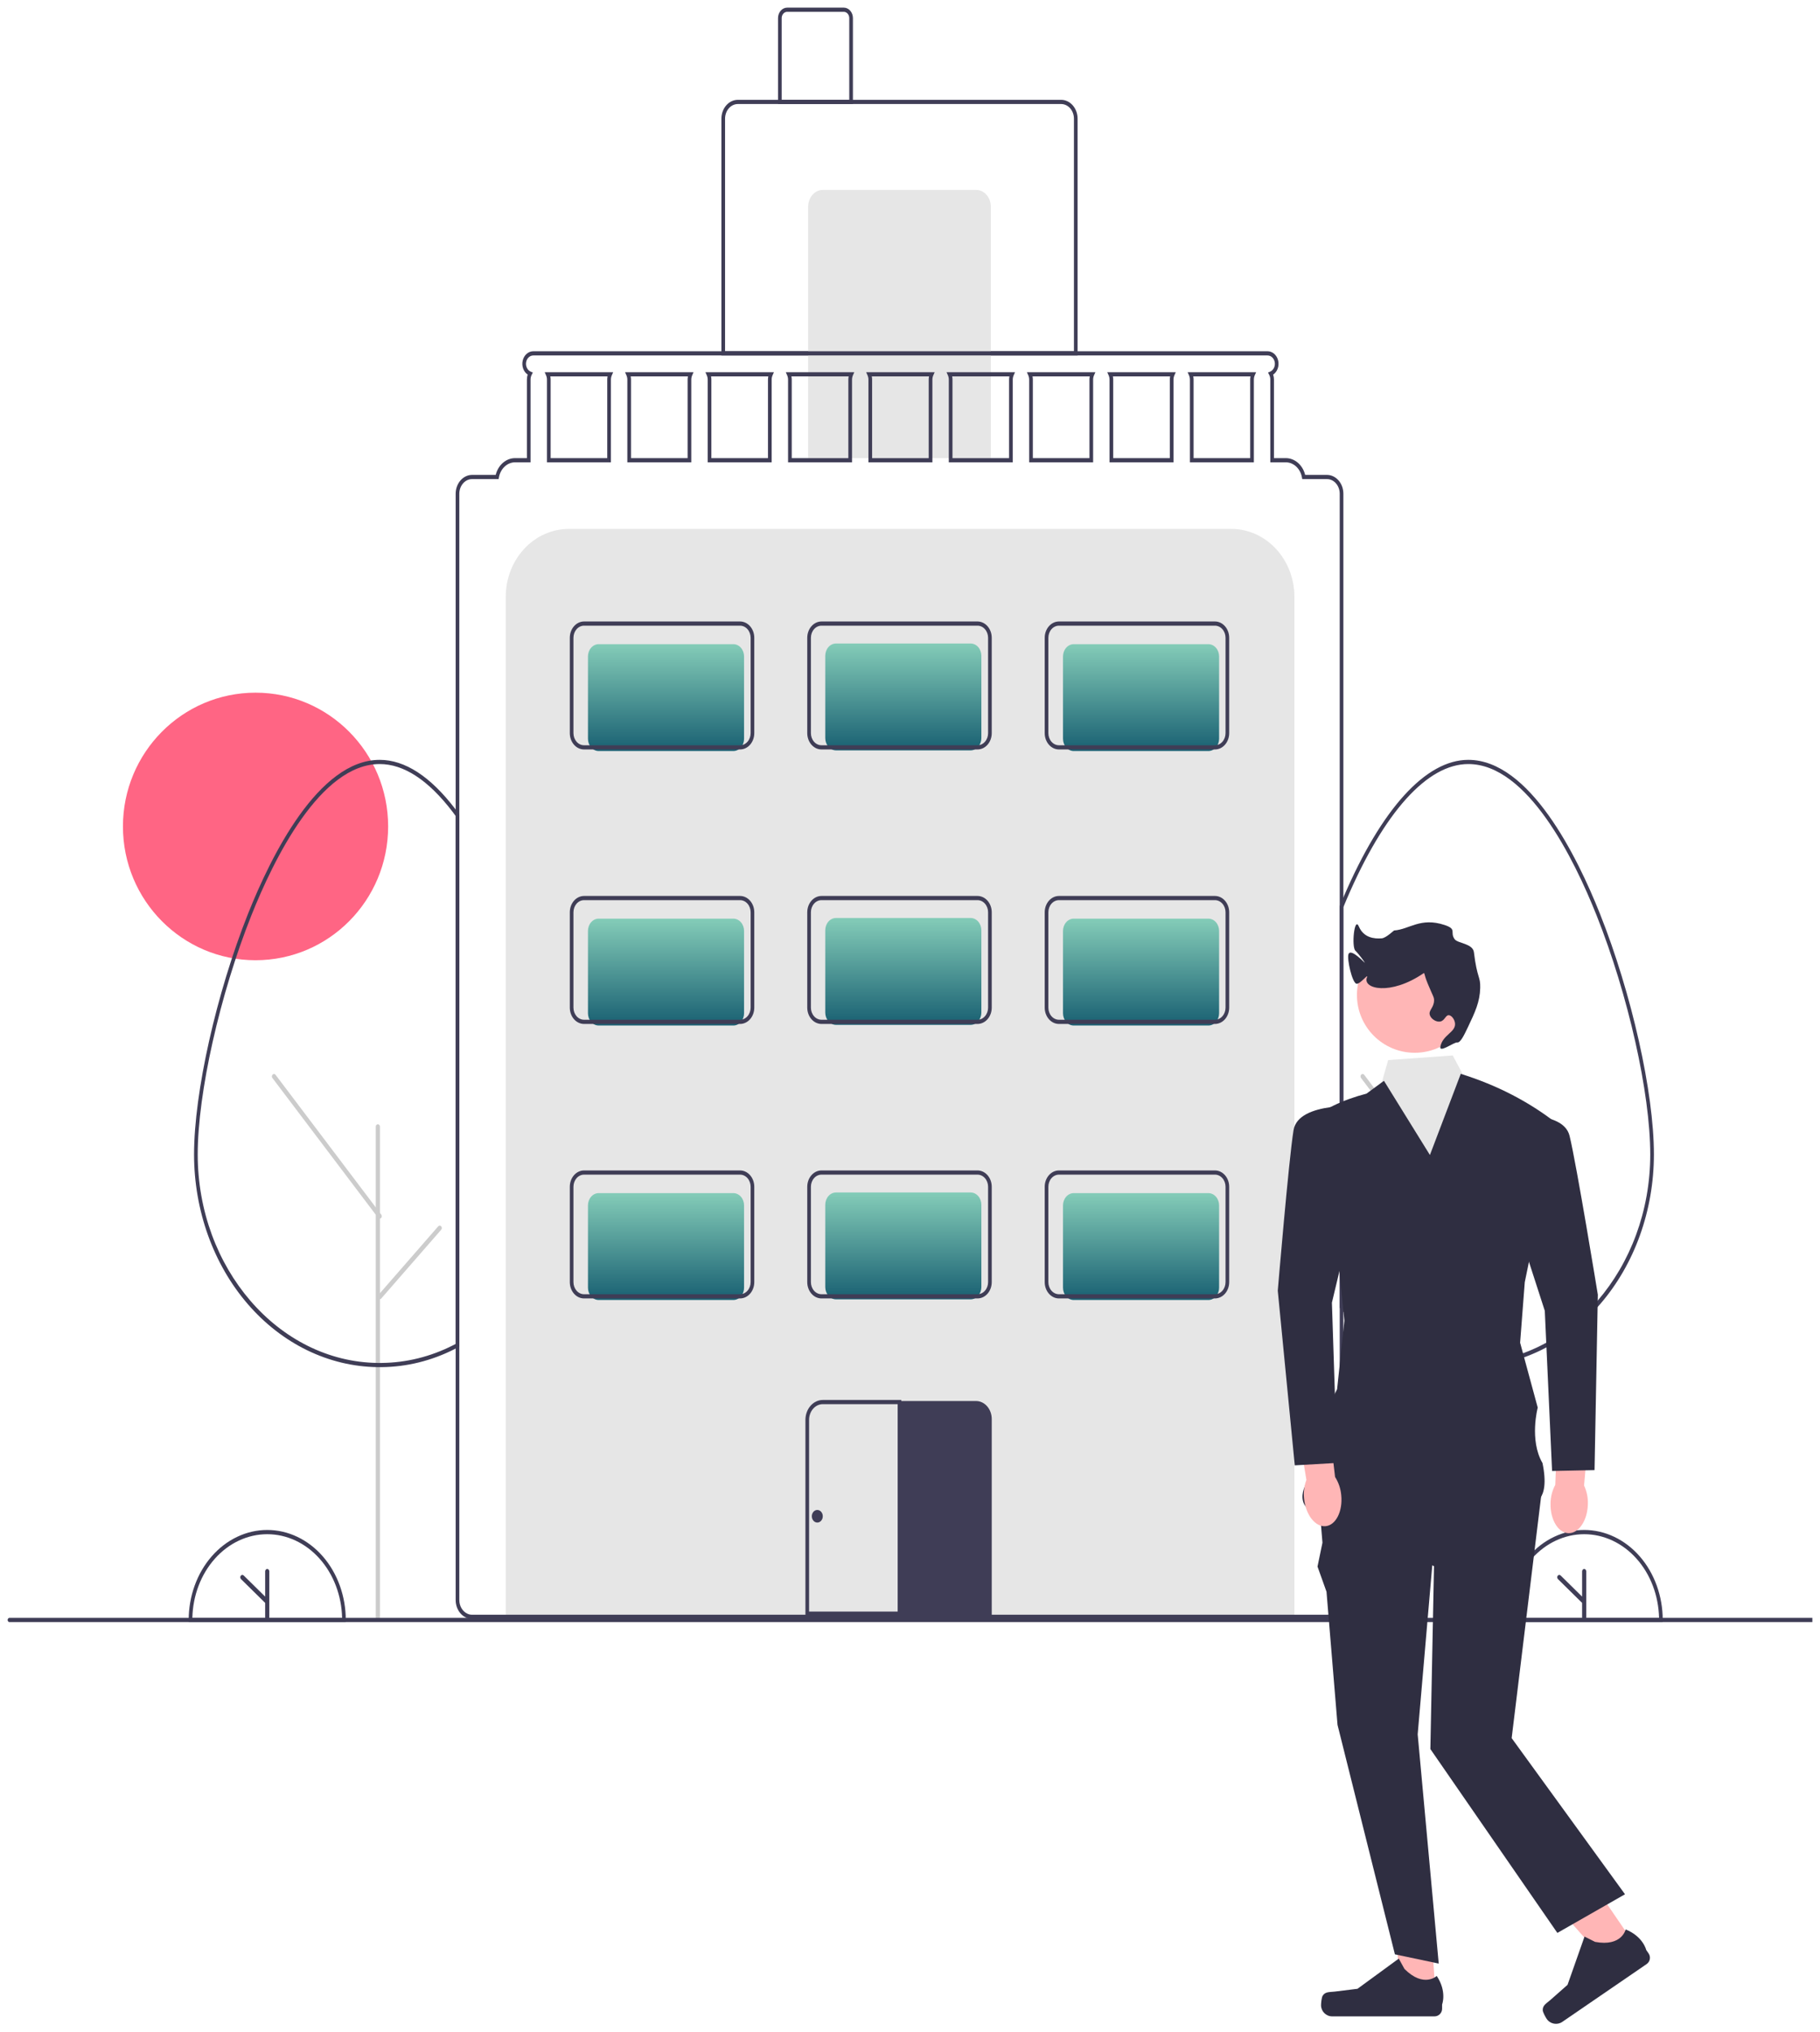 <svg fill="none" height="1064" viewBox="0 0 953 1064" width="953" xmlns="http://www.w3.org/2000/svg" xmlns:xlink="http://www.w3.org/1999/xlink"><filter id="a" color-interpolation-filters="sRGB" filterUnits="userSpaceOnUse" height="1064" width="953" x="0" y="0"><feFlood flood-opacity="0" result="BackgroundImageFix"/><feColorMatrix in="SourceAlpha" result="hardAlpha" type="matrix" values="0 0 0 0 0 0 0 0 0 0 0 0 0 0 0 0 0 0 127 0"/><feOffset dy="4"/><feGaussianBlur stdDeviation="2"/><feColorMatrix type="matrix" values="0 0 0 0 0 0 0 0 0 0 0 0 0 0 0 0 0 0 0.25 0"/><feBlend in2="BackgroundImageFix" mode="normal" result="effect1_dropShadow_40_170"/><feBlend in="SourceGraphic" in2="effect1_dropShadow_40_170" mode="normal" result="shape"/></filter><filter id="b" color-interpolation-filters="sRGB" filterUnits="userSpaceOnUse" height="357.725" width="344.482" x="300.875" y="325.929"><feFlood flood-opacity="0" result="BackgroundImageFix"/><feColorMatrix in="SourceAlpha" result="hardAlpha" type="matrix" values="0 0 0 0 0 0 0 0 0 0 0 0 0 0 0 0 0 0 127 0"/><feOffset dx="2" dy="6"/><feGaussianBlur stdDeviation="3.5"/><feColorMatrix type="matrix" values="0 0 0 0 0 0 0 0 0 0 0 0 0 0 0 0 0 0 0.45 0"/><feBlend in2="BackgroundImageFix" mode="normal" result="effect1_dropShadow_40_170"/><feBlend in="SourceGraphic" in2="effect1_dropShadow_40_170" mode="normal" result="shape"/></filter><linearGradient id="c"><stop offset="0" stop-color="#84ccb8"/><stop offset="1" stop-color="#196072"/></linearGradient><linearGradient id="d" gradientUnits="userSpaceOnUse" x1="346.743" x2="346.743" xlink:href="#c" y1="327.278" y2="383.229"/><linearGradient id="e" gradientUnits="userSpaceOnUse" x1="471" x2="471" xlink:href="#c" y1="326.929" y2="382.88"/><linearGradient id="f" gradientUnits="userSpaceOnUse" x1="595.488" x2="595.488" xlink:href="#c" y1="327.278" y2="383.229"/><linearGradient id="g" gradientUnits="userSpaceOnUse" x1="346.743" x2="346.743" xlink:href="#c" y1="470.99" y2="526.941"/><linearGradient id="h" gradientUnits="userSpaceOnUse" x1="471" x2="471" xlink:href="#c" y1="470.646" y2="526.597"/><linearGradient id="i" gradientUnits="userSpaceOnUse" x1="595.488" x2="595.488" xlink:href="#c" y1="470.99" y2="526.941"/><linearGradient id="j" gradientUnits="userSpaceOnUse" x1="346.743" x2="346.743" xlink:href="#c" y1="614.703" y2="670.654"/><linearGradient id="k" gradientUnits="userSpaceOnUse" x1="471" x2="471" xlink:href="#c" y1="614.363" y2="670.314"/><linearGradient id="l" gradientUnits="userSpaceOnUse" x1="595.488" x2="595.488" xlink:href="#c" y1="614.703" y2="670.654"/><clipPath id="m"><path d="m4 0h945v1056h-945z"/></clipPath><clipPath id="n"><path d="m-119.165 339.355h1027.62v716.299h-1027.62z"/></clipPath><g clip-path="url(#m)" filter="url(#a)"><path d="m133.806 498.767c38.346 0 69.432-31.36 69.432-70.045s-31.086-70.045-69.432-70.045c-38.346 0-69.431 31.36-69.431 70.045s31.085 70.045 69.431 70.045z" fill="#ff6584"/><path d="m564.253 182.115h-186.505v-123.97c.003-2.618.91-5.127 2.524-6.979 1.614-1.851 3.802-2.892 6.084-2.895h169.289c2.282.003 4.47 1.044 6.084 2.895 1.614 1.851 2.521 4.361 2.524 6.979zm-184.592-2.194h182.679v-121.776c-.002-2.036-.708-3.988-1.963-5.428s-2.957-2.249-4.732-2.252h-169.289c-1.775.002-3.477.812-4.732 2.252s-1.961 3.392-1.963 5.428z" fill="#3f3d56"/><path d="m430.83 95.446h80.341c2.029 0 3.975.925 5.41 2.571s2.241 3.879 2.241 6.206v131.65h-95.643v-131.65c0-2.327.806-4.56 2.241-6.206s3.381-2.571 5.41-2.571z" fill="#e6e6e6"/><path d="m297.857 272.933h346.891c8.762 0 17.165 3.745 23.361 10.412 6.195 6.667 9.676 15.71 9.676 25.139v533.26h-412.965v-533.26c0-9.429 3.481-18.472 9.676-25.139 6.196-6.667 14.599-10.412 23.361-10.412z" fill="#e6e6e6"/><path d="m446.611 50.465h-39.214v-44.98c.002-1.454.506-2.849 1.403-3.877.896-1.028 2.112-1.607 3.38-1.608h29.649c1.268.002 2.483.58 3.38 1.608s1.401 2.423 1.402 3.877zm-37.301-2.194h35.388v-42.786c0-.873-.303-1.709-.841-2.326-.538-.617-1.267-.964-2.028-.965h-29.649c-.761.001-1.49.348-2.028.965-.538.617-.841 1.454-.842 2.326z" fill="#3f3d56"/><path d="m768.844 711.827c-.381 0-.752 0-1.133-.011-23.662-.3-46.414-10.501-63.981-28.685-.649-.678-1.294-1.366-1.932-2.062l-.297-.324v-210.257l.092-.222c.633-1.54 1.275-3.057 1.917-4.575 19.894-46.329 43.096-71.84 65.334-71.84 32.069 0 56.94 50.458 68.911 80.536 16.647 41.825 28.273 93.651 28.273 126.032-.008 29.335-10.099 57.484-28.085 78.338-17.986 20.855-42.416 32.734-67.988 33.059-.358.011-.739.011-1.111.011zm-65.43-32.022c.53.574 1.065 1.141 1.601 1.7 17.224 17.827 39.532 27.826 62.73 28.117.387.011.754-.001 1.124.011.348 0 .704 0 1.051-.01 51.945-.661 94.195-49.65 94.195-109.204 0-32.1-11.555-83.552-28.1-125.121-11.78-29.599-36.172-79.253-67.171-79.253-21.47 0-44.063 25.076-63.615 70.61-.606 1.431-1.214 2.869-1.815 4.325z" fill="#3f3d56"/><path d="m768.84 844.846c-.292 0-.572-.133-.778-.37-.207-.237-.323-.558-.323-.893v-257.668c-.001-.166.027-.331.082-.485s.136-.294.238-.412c.103-.118.224-.212.358-.276s.278-.097.423-.097.288.033.422.097.256.158.358.276.183.258.238.412.083.319.082.485v257.668c0 .335-.116.656-.322.893-.207.237-.486.37-.778.37z" fill="#ccc"/><path d="m197.847 844.846c-.291 0-.571-.133-.778-.37-.206-.237-.322-.558-.322-.893v-257.668c-.001-.166.027-.331.082-.485s.136-.294.238-.412.224-.212.358-.276.277-.097.422-.097c.146 0 .289.033.423.097s.256.158.358.276.183.258.238.412.083.319.082.485v257.668c0 .335-.116.656-.322.893-.207.237-.487.37-.779.37z" fill="#ccc"/><path d="m768.84 634.057c-.158 0-.314-.039-.457-.114-.144-.075-.272-.185-.375-.322l-55.343-73.208c-.19-.253-.286-.582-.265-.916.021-.333.157-.644.377-.863s.507-.329.798-.305c.291.023.562.178.753.43l55.343 73.208c.138.183.228.408.258.647.03.24-.001.484-.088.704-.088.22-.229.407-.406.538-.178.131-.384.2-.595.201z" fill="#ccc"/><path d="m768.84 676.306c-.218 0-.431-.074-.612-.213s-.322-.336-.405-.566c-.083-.231-.105-.485-.063-.73.043-.244.148-.469.301-.646l31.447-36.071c.207-.236.486-.368.778-.368.291.001.57.134.776.37s.322.557.322.891c.001.334-.114.655-.32.891l-31.446 36.072c-.102.118-.224.211-.357.274-.134.064-.277.096-.421.096z" fill="#ccc"/><path d="m870.649 845.367h-82.258v-1.097c-.003-6.197 1.059-12.334 3.125-18.061 2.066-5.726 5.095-10.93 8.914-15.313 3.82-4.383 8.355-7.86 13.346-10.232 4.991-2.373 10.341-3.594 15.744-3.594s10.753 1.221 15.744 3.594c4.991 2.372 9.526 5.849 13.346 10.232 3.819 4.383 6.848 9.587 8.914 15.313 2.066 5.727 3.128 11.864 3.125 18.061zm-80.334-2.194h78.41c-.25-11.737-4.49-22.896-11.815-31.096s-17.155-12.79-27.39-12.79-20.065 4.59-27.39 12.79-11.565 19.359-11.815 31.096z" fill="#3f3d56"/><path d="m829.52 817.494c-.288 0-.564.131-.768.365-.203.233-.318.55-.318.88v13.231l-11.236-11.062c-.108-.107-.233-.189-.369-.24s-.279-.071-.421-.059-.281.056-.409.13c-.127.074-.241.176-.334.301-.093.124-.164.268-.208.424-.044.155-.062.32-.051.483s.05.322.115.468.154.276.263.383l12.65 12.454v7.773c0 .164.027.326.082.477.054.152.134.29.235.406s.221.208.353.271.273.095.416.095.284-.032.416-.095.252-.155.353-.271.181-.254.235-.406c.054-.151.082-.313.082-.477v-24.286c0-.33-.115-.647-.318-.88-.204-.234-.48-.365-.768-.365z" fill="#3f3d56"/><path d="m181.059 845.367h-82.258v-1.097c-.003-6.197 1.059-12.334 3.125-18.061 2.066-5.726 5.095-10.93 8.914-15.313 3.82-4.383 8.355-7.86 13.346-10.232 4.991-2.373 10.341-3.594 15.744-3.594s10.753 1.221 15.744 3.594c4.991 2.372 9.526 5.849 13.346 10.232 3.819 4.383 6.848 9.587 8.914 15.313 2.066 5.727 3.128 11.864 3.125 18.061zm-80.334-2.194h78.41c-.25-11.737-4.49-22.896-11.815-31.096s-17.155-12.79-27.39-12.79-20.065 4.59-27.39 12.79-11.565 19.359-11.815 31.096z" fill="#3f3d56"/><path d="m139.93 817.494c-.288 0-.564.131-.768.365-.204.233-.318.55-.318.88v13.231l-11.236-11.062c-.108-.107-.233-.189-.369-.24s-.279-.071-.421-.059c-.143.012-.281.056-.409.13-.127.074-.241.176-.334.301-.093.124-.164.268-.208.424-.044.155-.062.32-.051.483s.05.322.115.468.154.276.263.383l12.65 12.454v7.773c0 .164.027.326.082.477.054.152.134.29.235.406s.221.208.353.271.273.095.416.095.284-.032.416-.095.252-.155.353-.271.181-.254.235-.406c.054-.151.082-.313.082-.477v-24.286c0-.33-.115-.647-.318-.88-.204-.234-.48-.365-.768-.365z" fill="#3f3d56"/><path d="m198.809 711.827c-.382 0-.753 0-1.134-.011-25.57-.331-49.995-12.212-67.978-33.066s-28.073-48.999-28.082-78.331c0-32.382 11.627-84.208 28.274-126.032 11.972-30.078 36.845-80.536 68.92-80.536 13.211 0 26.514 8.637 39.54 25.672.646.84 1.293 1.705 1.932 2.592l.218.304v278.643l-.539.299c-.644.358-1.297.694-1.95 1.018-12.003 6.093-24.966 9.305-38.091 9.437-.358.011-.739.011-1.11.011zm0-315.782c-31.005 0-55.399 49.654-67.18 79.253-16.545 41.568-28.101 93.02-28.101 125.121 0 59.544 42.25 108.532 94.182 109.203.387.012.748.015 1.124.011.347 0 .703 0 1.05-.01 12.873-.129 25.587-3.278 37.359-9.254.452-.225.9-.452 1.344-.689v-276.471c-.554-.763-1.114-1.508-1.674-2.237-12.649-16.541-25.468-24.927-38.104-24.927z" fill="#3f3d56"/><path d="m198.805 634.057c-.158 0-.314-.039-.458-.114-.143-.075-.271-.185-.374-.322l-55.343-73.208c-.191-.253-.286-.582-.265-.916.021-.333.156-.644.377-.863.22-.219.507-.329.798-.305.29.023.561.178.753.43l55.342 73.208c.139.183.228.408.258.647.03.24 0 .484-.088.704s-.228.407-.406.538c-.177.131-.384.2-.594.201z" fill="#ccc"/><path d="m198.804 676.306c-.218 0-.43-.074-.611-.213s-.322-.336-.406-.566c-.083-.231-.105-.485-.062-.73.042-.244.147-.469.301-.646l31.447-36.071c.206-.236.486-.368.777-.368.291.001.571.134.777.37s.322.557.322.891-.115.655-.32.891l-31.447 36.072c-.102.118-.223.211-.357.274-.133.064-.276.096-.421.096z" fill="#ccc"/><path d="m285.222 190.891.708 1.602c.314.691.478 1.459.478 2.238v43.335h33.476v-43.335c0-.779.164-1.547.478-2.238l.708-1.602zm32.749 3.84v41.141h-29.65v-41.141c.001-.554-.057-1.107-.172-1.645h29.994c-.115.538-.173 1.091-.172 1.645zm9.334-3.84.708 1.602c.314.691.478 1.459.479 2.238v43.335h33.475v-43.335c0-.779.164-1.547.478-2.238l.708-1.602zm32.749 3.84v41.141h-29.65v-41.141c.001-.554-.057-1.107-.172-1.645h29.994c-.115.538-.173 1.091-.172 1.645zm9.335-3.84.707 1.602c.314.691.478 1.459.479 2.238v43.335h33.475v-43.335c0-.779.164-1.547.478-2.238l.708-1.602zm32.748 3.84v41.141h-29.649v-41.141c0-.554-.058-1.107-.173-1.645h29.994c-.115.538-.172 1.091-.172 1.645zm9.335-3.84.708 1.602c.313.691.477 1.459.478 2.238v43.335h33.475v-43.335c.001-.779.165-1.547.478-2.238l.708-1.602zm32.748 3.84v41.141h-29.649v-41.141c0-.554-.058-1.107-.173-1.645h29.995c-.115.538-.173 1.091-.173 1.645zm9.335-3.84.708 1.602c.314.691.478 1.459.478 2.238v43.335h33.475v-43.335c.001-.779.165-1.547.479-2.238l.707-1.602zm32.748 3.84v41.141h-29.649v-41.141c0-.554-.057-1.107-.172-1.645h29.994c-.115.538-.173 1.091-.173 1.645zm9.335-3.84.708 1.602c.314.691.478 1.459.478 2.238v43.335h33.475v-43.335c.001-.779.165-1.547.479-2.238l.708-1.602zm32.749 3.84v41.141h-29.65v-41.141c.001-.554-.057-1.107-.172-1.645h29.994c-.115.538-.173 1.091-.172 1.645zm9.334-3.84.708 1.602c.314.691.478 1.459.478 2.238v43.335h33.476v-43.335c0-.779.164-1.547.478-2.238l.708-1.602zm32.749 3.84v41.141h-29.65v-41.141c.001-.554-.057-1.107-.172-1.645h29.994c-.115.538-.173 1.091-.172 1.645zm9.334-3.84.708 1.602c.314.691.478 1.459.479 2.238v43.335h33.475v-43.335c0-.779.164-1.547.478-2.238l.708-1.602zm32.749 3.84v41.141h-29.65v-41.141c.001-.554-.057-1.107-.172-1.645h29.994c-.115.538-.173 1.091-.172 1.645zm9.335-3.84.707 1.602c.314.691.478 1.459.479 2.238v43.335h33.475v-43.335c0-.779.164-1.547.478-2.238l.708-1.602zm32.748 3.84v41.141h-29.649v-41.141c0-.554-.058-1.107-.173-1.645h29.994c-.115.538-.172 1.091-.172 1.645zm-32.748-3.84.707 1.602c.314.691.478 1.459.479 2.238v43.335h33.475v-43.335c0-.779.164-1.547.478-2.238l.708-1.602zm32.748 3.84v41.141h-29.649v-41.141c0-.554-.058-1.107-.173-1.645h29.994c-.115.538-.172 1.091-.172 1.645zm-74.832-3.84.708 1.602c.314.691.478 1.459.479 2.238v43.335h33.475v-43.335c0-.779.164-1.547.478-2.238l.708-1.602zm32.749 3.84v41.141h-29.65v-41.141c.001-.554-.057-1.107-.172-1.645h29.994c-.115.538-.173 1.091-.172 1.645zm-74.832-3.84.708 1.602c.314.691.478 1.459.478 2.238v43.335h33.476v-43.335c0-.779.164-1.547.478-2.238l.708-1.602zm32.749 3.84v41.141h-29.65v-41.141c.001-.554-.057-1.107-.172-1.645h29.994c-.115.538-.173 1.091-.172 1.645zm-74.832-3.84.708 1.602c.314.691.478 1.459.478 2.238v43.335h33.475v-43.335c.001-.779.165-1.547.479-2.238l.708-1.602zm32.749 3.84v41.141h-29.65v-41.141c.001-.554-.057-1.107-.172-1.645h29.994c-.115.538-.173 1.091-.172 1.645zm-74.832-3.84.708 1.602c.314.691.478 1.459.478 2.238v43.335h33.475v-43.335c.001-.779.165-1.547.479-2.238l.707-1.602zm32.748 3.84v41.141h-29.649v-41.141c0-.554-.057-1.107-.172-1.645h29.994c-.115.538-.173 1.091-.173 1.645zm-74.831-3.84.708 1.602c.313.691.477 1.459.478 2.238v43.335h33.475v-43.335c.001-.779.165-1.547.478-2.238l.708-1.602zm32.748 3.84v41.141h-29.649v-41.141c0-.554-.058-1.107-.173-1.645h29.995c-.115.538-.173 1.091-.173 1.645zm-74.831-3.84.707 1.602c.314.691.478 1.459.479 2.238v43.335h33.475v-43.335c0-.779.164-1.547.478-2.238l.708-1.602zm32.748 3.84v41.141h-29.649v-41.141c0-.554-.058-1.107-.173-1.645h29.994c-.115.538-.172 1.091-.172 1.645zm-74.832-3.84.708 1.602c.314.691.478 1.459.479 2.238v43.335h33.475v-43.335c0-.779.164-1.547.478-2.238l.708-1.602zm32.749 3.84v41.141h-29.65v-41.141c.001-.554-.057-1.107-.172-1.645h29.994c-.115.538-.173 1.091-.172 1.645zm-74.832-3.84.708 1.602c.314.691.478 1.459.478 2.238v43.335h33.476v-43.335c0-.779.164-1.547.478-2.238l.708-1.602zm32.749 3.84v41.141h-29.65v-41.141c.001-.554-.057-1.107-.172-1.645h29.994c-.115.538-.173 1.091-.172 1.645zm303.917-3.84.707 1.602c.314.691.478 1.459.479 2.238v43.335h33.475v-43.335c0-.779.164-1.547.478-2.238l.708-1.602zm32.748 3.84v41.141h-29.649v-41.141c0-.554-.058-1.107-.173-1.645h29.994c-.115.538-.172 1.091-.172 1.645zm-74.832-3.84.708 1.602c.314.691.478 1.459.479 2.238v43.335h33.475v-43.335c0-.779.164-1.547.478-2.238l.708-1.602zm32.749 3.84v41.141h-29.65v-41.141c.001-.554-.057-1.107-.172-1.645h29.994c-.115.538-.173 1.091-.172 1.645zm-74.832-3.84.708 1.602c.314.691.478 1.459.478 2.238v43.335h33.476v-43.335c0-.779.164-1.547.478-2.238l.708-1.602zm32.749 3.84v41.141h-29.65v-41.141c.001-.554-.057-1.107-.172-1.645h29.994c-.115.538-.173 1.091-.172 1.645zm-74.832-3.84.708 1.602c.314.691.478 1.459.478 2.238v43.335h33.475v-43.335c.001-.779.165-1.547.479-2.238l.708-1.602zm32.749 3.84v41.141h-29.65v-41.141c.001-.554-.057-1.107-.172-1.645h29.994c-.115.538-.173 1.091-.172 1.645zm-74.832-3.84.708 1.602c.314.691.478 1.459.478 2.238v43.335h33.475v-43.335c.001-.779.165-1.547.479-2.238l.707-1.602zm32.748 3.84v41.141h-29.649v-41.141c0-.554-.057-1.107-.172-1.645h29.994c-.115.538-.173 1.091-.173 1.645zm-74.831-3.84.708 1.602c.313.691.477 1.459.478 2.238v43.335h33.475v-43.335c.001-.779.165-1.547.478-2.238l.708-1.602zm32.748 3.84v41.141h-29.649v-41.141c0-.554-.058-1.107-.173-1.645h29.995c-.115.538-.173 1.091-.173 1.645zm-74.831-3.84.707 1.602c.314.691.478 1.459.479 2.238v43.335h33.475v-43.335c0-.779.164-1.547.478-2.238l.708-1.602zm32.748 3.84v41.141h-29.649v-41.141c0-.554-.058-1.107-.173-1.645h29.994c-.115.538-.172 1.091-.172 1.645zm-74.832-3.84.708 1.602c.314.691.478 1.459.479 2.238v43.335h33.475v-43.335c0-.779.164-1.547.478-2.238l.708-1.602zm32.749 3.84v41.141h-29.65v-41.141c.001-.554-.057-1.107-.172-1.645h29.994c-.115.538-.173 1.091-.172 1.645zm-74.832-3.84.708 1.602c.314.691.478 1.459.478 2.238v43.335h33.476v-43.335c0-.779.164-1.547.478-2.238l.708-1.602zm32.749 3.84v41.141h-29.65v-41.141c.001-.554-.057-1.107-.172-1.645h29.994c-.115.538-.173 1.091-.172 1.645zm303.917-3.84.707 1.602c.314.691.478 1.459.479 2.238v43.335h33.475v-43.335c0-.779.164-1.547.478-2.238l.708-1.602zm32.748 3.84v41.141h-29.649v-41.141c0-.554-.058-1.107-.173-1.645h29.994c-.115.538-.172 1.091-.172 1.645zm-74.832-3.84.708 1.602c.314.691.478 1.459.479 2.238v43.335h33.475v-43.335c0-.779.164-1.547.478-2.238l.708-1.602zm32.749 3.84v41.141h-29.65v-41.141c.001-.554-.057-1.107-.172-1.645h29.994c-.115.538-.173 1.091-.172 1.645zm-74.832-3.84.708 1.602c.314.691.478 1.459.478 2.238v43.335h33.476v-43.335c0-.779.164-1.547.478-2.238l.708-1.602zm32.749 3.84v41.141h-29.65v-41.141c.001-.554-.057-1.107-.172-1.645h29.994c-.115.538-.173 1.091-.172 1.645zm-74.832-3.84.708 1.602c.314.691.478 1.459.478 2.238v43.335h33.475v-43.335c.001-.779.165-1.547.479-2.238l.708-1.602zm32.749 3.84v41.141h-29.65v-41.141c.001-.554-.057-1.107-.172-1.645h29.994c-.115.538-.173 1.091-.172 1.645zm-74.832-3.84.708 1.602c.314.691.478 1.459.478 2.238v43.335h33.475v-43.335c.001-.779.165-1.547.479-2.238l.707-1.602zm32.748 3.84v41.141h-29.649v-41.141c0-.554-.057-1.107-.172-1.645h29.994c-.115.538-.173 1.091-.173 1.645zm-74.831-3.84.708 1.602c.313.691.477 1.459.478 2.238v43.335h33.475v-43.335c.001-.779.165-1.547.478-2.238l.708-1.602zm32.748 3.84v41.141h-29.649v-41.141c0-.554-.058-1.107-.173-1.645h29.995c-.115.538-.173 1.091-.173 1.645zm-74.831-3.84.707 1.602c.314.691.478 1.459.479 2.238v43.335h33.475v-43.335c0-.779.164-1.547.478-2.238l.708-1.602zm32.748 3.84v41.141h-29.649v-41.141c0-.554-.058-1.107-.173-1.645h29.994c-.115.538-.172 1.091-.172 1.645zm-74.832-3.84.708 1.602c.314.691.478 1.459.479 2.238v43.335h33.475v-43.335c0-.779.164-1.547.478-2.238l.708-1.602zm32.749 3.84v41.141h-29.65v-41.141c.001-.554-.057-1.107-.172-1.645h29.994c-.115.538-.173 1.091-.172 1.645zm-74.832-3.84.708 1.602c.314.691.478 1.459.478 2.238v43.335h33.476v-43.335c0-.779.164-1.547.478-2.238l.708-1.602zm32.749 3.84v41.141h-29.65v-41.141c.001-.554-.057-1.107-.172-1.645h29.994c-.115.538-.173 1.091-.172 1.645zm303.917-3.84.707 1.602c.314.691.478 1.459.479 2.238v43.335h33.475v-43.335c0-.779.164-1.547.478-2.238l.708-1.602zm32.748 3.84v41.141h-29.649v-41.141c0-.554-.058-1.107-.173-1.645h29.994c-.115.538-.172 1.091-.172 1.645zm-74.832-3.84.708 1.602c.314.691.478 1.459.479 2.238v43.335h33.475v-43.335c0-.779.164-1.547.478-2.238l.708-1.602zm32.749 3.84v41.141h-29.65v-41.141c.001-.554-.057-1.107-.172-1.645h29.994c-.115.538-.173 1.091-.172 1.645zm-74.832-3.84.708 1.602c.314.691.478 1.459.478 2.238v43.335h33.476v-43.335c0-.779.164-1.547.478-2.238l.708-1.602zm32.749 3.84v41.141h-29.65v-41.141c.001-.554-.057-1.107-.172-1.645h29.994c-.115.538-.173 1.091-.172 1.645zm-74.832-3.84.708 1.602c.314.691.478 1.459.478 2.238v43.335h33.475v-43.335c.001-.779.165-1.547.479-2.238l.708-1.602zm32.749 3.84v41.141h-29.65v-41.141c.001-.554-.057-1.107-.172-1.645h29.994c-.115.538-.173 1.091-.172 1.645zm-74.832-3.84.708 1.602c.314.691.478 1.459.478 2.238v43.335h33.475v-43.335c.001-.779.165-1.547.479-2.238l.707-1.602zm32.748 3.84v41.141h-29.649v-41.141c0-.554-.057-1.107-.172-1.645h29.994c-.115.538-.173 1.091-.173 1.645zm-74.831-3.84.708 1.602c.313.691.477 1.459.478 2.238v43.335h33.475v-43.335c.001-.779.165-1.547.478-2.238l.708-1.602zm32.748 3.84v41.141h-29.649v-41.141c0-.554-.058-1.107-.173-1.645h29.995c-.115.538-.173 1.091-.173 1.645zm-74.831-3.84.707 1.602c.314.691.478 1.459.479 2.238v43.335h33.475v-43.335c0-.779.164-1.547.478-2.238l.708-1.602zm32.748 3.84v41.141h-29.649v-41.141c0-.554-.058-1.107-.173-1.645h29.994c-.115.538-.172 1.091-.172 1.645zm-74.832-3.84.708 1.602c.314.691.478 1.459.479 2.238v43.335h33.475v-43.335c0-.779.164-1.547.478-2.238l.708-1.602zm32.749 3.84v41.141h-29.65v-41.141c.001-.554-.057-1.107-.172-1.645h29.994c-.115.538-.173 1.091-.172 1.645zm-74.832-3.84.708 1.602c.314.691.478 1.459.478 2.238v43.335h33.476v-43.335c0-.779.164-1.547.478-2.238l.708-1.602zm32.749 3.84v41.141h-29.65v-41.141c.001-.554-.057-1.107-.172-1.645h29.994c-.115.538-.173 1.091-.172 1.645zm303.917-3.84.707 1.602c.314.691.478 1.459.479 2.238v43.335h33.475v-43.335c0-.779.164-1.547.478-2.238l.708-1.602zm32.748 3.84v41.141h-29.649v-41.141c0-.554-.058-1.107-.173-1.645h29.994c-.115.538-.172 1.091-.172 1.645zm-74.124-2.238c.314.691.478 1.459.479 2.238v43.335h33.475v-43.335c0-.779.164-1.547.478-2.238l.708-1.602h-35.848zm32.213.593c-.115.538-.173 1.091-.172 1.645v41.141h-29.65v-41.141c.001-.554-.057-1.107-.172-1.645zm-74.296-.593c.314.691.478 1.459.478 2.238v43.335h33.476v-43.335c0-.779.164-1.547.478-2.238l.708-1.602h-35.848zm32.213.593c-.115.538-.173 1.091-.172 1.645v41.141h-29.65v-41.141c.001-.554-.057-1.107-.172-1.645zm-74.296-.593c.314.691.478 1.459.478 2.238v43.335h33.475v-43.335c.001-.779.165-1.547.479-2.238l.708-1.602h-35.848zm32.213.593c-.115.538-.173 1.091-.172 1.645v41.141h-29.65v-41.141c.001-.554-.057-1.107-.172-1.645zm-74.296-.593c.314.691.478 1.459.478 2.238v43.335h33.475v-43.335c.001-.779.165-1.547.479-2.238l.707-1.602h-35.847zm32.213.593c-.115.538-.173 1.091-.173 1.645v41.141h-29.649v-41.141c0-.554-.057-1.107-.172-1.645zm-74.296-.593c.313.691.477 1.459.478 2.238v43.335h33.475v-43.335c.001-.779.165-1.547.478-2.238l.708-1.602h-35.847zm32.213.593c-.115.538-.173 1.091-.173 1.645v41.141h-29.649v-41.141c0-.554-.058-1.107-.173-1.645zm-74.297-.593c.314.691.478 1.459.479 2.238v43.335h33.475v-43.335c0-.779.164-1.547.478-2.238l.708-1.602h-35.847zm32.213.593c-.115.538-.172 1.091-.172 1.645v41.141h-29.649v-41.141c0-.554-.058-1.107-.173-1.645zm-74.296-.593c.314.691.478 1.459.479 2.238v43.335h33.475v-43.335c0-.779.164-1.547.478-2.238l.708-1.602h-35.848zm32.213.593c-.115.538-.173 1.091-.172 1.645v41.141h-29.65v-41.141c.001-.554-.057-1.107-.172-1.645zm-74.296-.593c.314.691.478 1.459.478 2.238v43.335h33.476v-43.335c0-.779.164-1.547.478-2.238l.708-1.602h-35.848zm32.213.593c-.115.538-.173 1.091-.172 1.645v41.141h-29.65v-41.141c.001-.554-.057-1.107-.172-1.645zm304.452-.593c.314.691.478 1.459.479 2.238v43.335h33.475v-43.335c0-.779.164-1.547.478-2.238l.708-1.602h-35.847zm32.213.593c-.115.538-.172 1.091-.172 1.645v41.141h-29.649v-41.141c0-.554-.058-1.107-.173-1.645zm-74.296-.593c.314.691.478 1.459.479 2.238v43.335h33.475v-43.335c0-.779.164-1.547.478-2.238l.708-1.602h-35.848zm32.213.593c-.115.538-.173 1.091-.172 1.645v41.141h-29.65v-41.141c.001-.554-.057-1.107-.172-1.645zm-74.296-.593c.314.691.478 1.459.478 2.238v43.335h33.476v-43.335c0-.779.164-1.547.478-2.238l.708-1.602h-35.848zm32.213.593c-.115.538-.173 1.091-.172 1.645v41.141h-29.65v-41.141c.001-.554-.057-1.107-.172-1.645zm-74.296-.593c.314.691.478 1.459.478 2.238v43.335h33.475v-43.335c.001-.779.165-1.547.479-2.238l.708-1.602h-35.848zm32.213.593c-.115.538-.173 1.091-.172 1.645v41.141h-29.65v-41.141c.001-.554-.057-1.107-.172-1.645zm-74.296-.593c.314.691.478 1.459.478 2.238v43.335h33.475v-43.335c.001-.779.165-1.547.479-2.238l.707-1.602h-35.847zm32.213.593c-.115.538-.173 1.091-.173 1.645v41.141h-29.649v-41.141c0-.554-.057-1.107-.172-1.645zm-74.296-.593c.313.691.477 1.459.478 2.238v43.335h33.475v-43.335c.001-.779.165-1.547.478-2.238l.708-1.602h-35.847zm32.213.593c-.115.538-.173 1.091-.173 1.645v41.141h-29.649v-41.141c0-.554-.058-1.107-.173-1.645zm-74.297-.593c.314.691.478 1.459.479 2.238v43.335h33.475v-43.335c0-.779.164-1.547.478-2.238l.708-1.602h-35.847zm32.213.593c-.115.538-.172 1.091-.172 1.645v41.141h-29.649v-41.141c0-.554-.058-1.107-.173-1.645zm-74.296-.593c.314.691.478 1.459.479 2.238v43.335h33.475v-43.335c0-.779.164-1.547.478-2.238l.708-1.602h-35.848zm32.213.593c-.115.538-.173 1.091-.172 1.645v41.141h-29.65v-41.141c.001-.554-.057-1.107-.172-1.645zm-74.296-.593c.314.691.478 1.459.478 2.238v43.335h33.476v-43.335c0-.779.164-1.547.478-2.238l.708-1.602h-35.848zm32.213.593c-.115.538-.173 1.091-.172 1.645v41.141h-29.65v-41.141c.001-.554-.057-1.107-.172-1.645zm376.663 51.562h-11.4c-.629-2.524-1.956-4.744-3.781-6.328-1.826-1.583-4.05-2.442-6.338-2.448h-6.217v-41.141c.002-.883-.144-1.758-.431-2.578 1.084-.732 1.927-1.853 2.401-3.189.473-1.337.55-2.815.218-4.206-.332-1.392-1.054-2.619-2.054-3.494-1.001-.874-2.224-1.346-3.482-1.343h-384.487c-1.258-.003-2.481.469-3.481 1.343-1.001.875-1.723 2.102-2.055 3.494-.331 1.391-.255 2.869.219 4.206.473 1.336 1.316 2.457 2.4 3.189-.287.82-.433 1.695-.43 2.578v41.141h-6.217c-2.289.006-4.513.865-6.338 2.448-1.826 1.584-3.153 3.804-3.781 6.328h-12.358c-2.281.004-4.469 1.046-6.082 2.897-1.614 1.85-2.522 4.359-2.525 6.977v579.257c.004 2.616.913 5.125 2.526 6.975s3.8 2.892 6.081 2.898h447.612c2.282-.004 4.47-1.045 6.083-2.896 1.614-1.851 2.522-4.36 2.525-6.977v-579.257c-.003-2.618-.911-5.127-2.525-6.977-1.613-1.851-3.801-2.893-6.083-2.897zm6.695 589.131c-.001 1.567-.421 3.097-1.202 4.383-.781 1.287-1.887 2.268-3.168 2.813-.742.324-1.531.488-2.325.483h-447.612c-.794.005-1.582-.159-2.324-.483-1.281-.545-2.387-1.526-3.168-2.813-.781-1.286-1.201-2.816-1.203-4.383v-579.257c.002-2.036.708-3.988 1.964-5.428 1.255-1.44 2.956-2.249 4.731-2.252h13.888l.153-.877c.402-2.227 1.46-4.228 2.996-5.666 1.536-1.439 3.457-2.227 5.44-2.233h8.129v-43.335c.001-.893.212-1.768.613-2.534l.592-1.13-1.08-.461c-.845-.351-1.554-1.033-2.004-1.925-.449-.892-.61-1.938-.453-2.952.156-1.015.62-1.934 1.309-2.595s1.56-1.022 2.458-1.019h384.487c.899-.003 1.769.358 2.458 1.019s1.153 1.58 1.31 2.595c.156 1.014-.004 2.06-.454 2.952-.449.892-1.159 1.574-2.003 1.925l-1.081.461.593 1.13c.4.765.612 1.641.612 2.534v43.335h8.13c1.982.006 3.903.794 5.439 2.232 1.536 1.439 2.594 3.44 2.996 5.667l.153.877h12.931c1.775.003 3.477.812 4.732 2.252s1.961 3.392 1.963 5.428zm-416.279-642.888.708 1.602c.314.691.478 1.459.478 2.238v43.335h33.476v-43.335c0-.779.164-1.547.478-2.238l.708-1.602zm32.749 3.84v41.141h-29.65v-41.141c.001-.554-.057-1.107-.172-1.645h29.994c-.115.538-.173 1.091-.172 1.645zm9.334-3.84.708 1.602c.314.691.478 1.459.479 2.238v43.335h33.475v-43.335c0-.779.164-1.547.478-2.238l.708-1.602zm32.749 3.84v41.141h-29.65v-41.141c.001-.554-.057-1.107-.172-1.645h29.994c-.115.538-.173 1.091-.172 1.645zm9.335-3.84.707 1.602c.314.691.478 1.459.479 2.238v43.335h33.475v-43.335c0-.779.164-1.547.478-2.238l.708-1.602zm32.748 3.84v41.141h-29.649v-41.141c0-.554-.058-1.107-.173-1.645h29.994c-.115.538-.172 1.091-.172 1.645zm9.335-3.84.708 1.602c.313.691.477 1.459.478 2.238v43.335h33.475v-43.335c.001-.779.165-1.547.478-2.238l.708-1.602zm32.748 3.84v41.141h-29.649v-41.141c0-.554-.058-1.107-.173-1.645h29.995c-.115.538-.173 1.091-.173 1.645zm9.335-3.84.708 1.602c.314.691.478 1.459.478 2.238v43.335h33.475v-43.335c.001-.779.165-1.547.479-2.238l.707-1.602zm32.748 3.84v41.141h-29.649v-41.141c0-.554-.057-1.107-.172-1.645h29.994c-.115.538-.173 1.091-.173 1.645zm9.335-3.84.708 1.602c.314.691.478 1.459.478 2.238v43.335h33.475v-43.335c.001-.779.165-1.547.479-2.238l.708-1.602zm32.749 3.84v41.141h-29.65v-41.141c.001-.554-.057-1.107-.172-1.645h29.994c-.115.538-.173 1.091-.172 1.645zm9.334-3.84.708 1.602c.314.691.478 1.459.478 2.238v43.335h33.476v-43.335c0-.779.164-1.547.478-2.238l.708-1.602zm32.749 3.84v41.141h-29.65v-41.141c.001-.554-.057-1.107-.172-1.645h29.994c-.115.538-.173 1.091-.172 1.645zm9.334-3.84.708 1.602c.314.691.478 1.459.479 2.238v43.335h33.475v-43.335c0-.779.164-1.547.478-2.238l.708-1.602zm32.749 3.84v41.141h-29.65v-41.141c.001-.554-.057-1.107-.172-1.645h29.994c-.115.538-.173 1.091-.172 1.645zm9.335-3.84.707 1.602c.314.691.478 1.459.479 2.238v43.335h33.475v-43.335c0-.779.164-1.547.478-2.238l.708-1.602zm32.748 3.84v41.141h-29.649v-41.141c0-.554-.058-1.107-.173-1.645h29.994c-.115.538-.172 1.091-.172 1.645zm-369.414-3.84.708 1.602c.314.691.478 1.459.478 2.238v43.335h33.476v-43.335c0-.779.164-1.547.478-2.238l.708-1.602zm32.749 3.84v41.141h-29.65v-41.141c.001-.554-.057-1.107-.172-1.645h29.994c-.115.538-.173 1.091-.172 1.645zm9.334-3.84.708 1.602c.314.691.478 1.459.479 2.238v43.335h33.475v-43.335c0-.779.164-1.547.478-2.238l.708-1.602zm32.749 3.84v41.141h-29.65v-41.141c.001-.554-.057-1.107-.172-1.645h29.994c-.115.538-.173 1.091-.172 1.645zm9.335-3.84.707 1.602c.314.691.478 1.459.479 2.238v43.335h33.475v-43.335c0-.779.164-1.547.478-2.238l.708-1.602zm32.748 3.84v41.141h-29.649v-41.141c0-.554-.058-1.107-.173-1.645h29.994c-.115.538-.172 1.091-.172 1.645zm9.335-3.84.708 1.602c.313.691.477 1.459.478 2.238v43.335h33.475v-43.335c.001-.779.165-1.547.478-2.238l.708-1.602zm32.748 3.84v41.141h-29.649v-41.141c0-.554-.058-1.107-.173-1.645h29.995c-.115.538-.173 1.091-.173 1.645zm9.335-3.84.708 1.602c.314.691.478 1.459.478 2.238v43.335h33.475v-43.335c.001-.779.165-1.547.479-2.238l.707-1.602zm32.748 3.84v41.141h-29.649v-41.141c0-.554-.057-1.107-.172-1.645h29.994c-.115.538-.173 1.091-.173 1.645zm9.335-3.84.708 1.602c.314.691.478 1.459.478 2.238v43.335h33.475v-43.335c.001-.779.165-1.547.479-2.238l.708-1.602zm32.749 3.84v41.141h-29.65v-41.141c.001-.554-.057-1.107-.172-1.645h29.994c-.115.538-.173 1.091-.172 1.645zm9.334-3.84.708 1.602c.314.691.478 1.459.478 2.238v43.335h33.476v-43.335c0-.779.164-1.547.478-2.238l.708-1.602zm32.749 3.84v41.141h-29.65v-41.141c.001-.554-.057-1.107-.172-1.645h29.994c-.115.538-.173 1.091-.172 1.645zm9.334-3.84.708 1.602c.314.691.478 1.459.479 2.238v43.335h33.475v-43.335c0-.779.164-1.547.478-2.238l.708-1.602zm32.749 3.84v41.141h-29.65v-41.141c.001-.554-.057-1.107-.172-1.645h29.994c-.115.538-.173 1.091-.172 1.645zm9.335-3.84.707 1.602c.314.691.478 1.459.479 2.238v43.335h33.475v-43.335c0-.779.164-1.547.478-2.238l.708-1.602zm32.748 3.84v41.141h-29.649v-41.141c0-.554-.058-1.107-.173-1.645h29.994c-.115.538-.172 1.091-.172 1.645zm-369.414-3.84.708 1.602c.314.691.478 1.459.478 2.238v43.335h33.476v-43.335c0-.779.164-1.547.478-2.238l.708-1.602zm32.749 3.84v41.141h-29.65v-41.141c.001-.554-.057-1.107-.172-1.645h29.994c-.115.538-.173 1.091-.172 1.645zm9.334-3.84.708 1.602c.314.691.478 1.459.479 2.238v43.335h33.475v-43.335c0-.779.164-1.547.478-2.238l.708-1.602zm32.749 3.84v41.141h-29.65v-41.141c.001-.554-.057-1.107-.172-1.645h29.994c-.115.538-.173 1.091-.172 1.645zm9.335-3.84.707 1.602c.314.691.478 1.459.479 2.238v43.335h33.475v-43.335c0-.779.164-1.547.478-2.238l.708-1.602zm32.748 3.84v41.141h-29.649v-41.141c0-.554-.058-1.107-.173-1.645h29.994c-.115.538-.172 1.091-.172 1.645zm9.335-3.84.708 1.602c.313.691.477 1.459.478 2.238v43.335h33.475v-43.335c.001-.779.165-1.547.478-2.238l.708-1.602zm32.748 3.84v41.141h-29.649v-41.141c0-.554-.058-1.107-.173-1.645h29.995c-.115.538-.173 1.091-.173 1.645zm9.335-3.84.708 1.602c.314.691.478 1.459.478 2.238v43.335h33.475v-43.335c.001-.779.165-1.547.479-2.238l.707-1.602zm32.748 3.84v41.141h-29.649v-41.141c0-.554-.057-1.107-.172-1.645h29.994c-.115.538-.173 1.091-.173 1.645zm9.335-3.84.708 1.602c.314.691.478 1.459.478 2.238v43.335h33.475v-43.335c.001-.779.165-1.547.479-2.238l.708-1.602zm32.749 3.84v41.141h-29.65v-41.141c.001-.554-.057-1.107-.172-1.645h29.994c-.115.538-.173 1.091-.172 1.645zm9.334-3.84.708 1.602c.314.691.478 1.459.478 2.238v43.335h33.476v-43.335c0-.779.164-1.547.478-2.238l.708-1.602zm32.749 3.84v41.141h-29.65v-41.141c.001-.554-.057-1.107-.172-1.645h29.994c-.115.538-.173 1.091-.172 1.645zm9.334-3.84.708 1.602c.314.691.478 1.459.479 2.238v43.335h33.475v-43.335c0-.779.164-1.547.478-2.238l.708-1.602zm32.749 3.84v41.141h-29.65v-41.141c.001-.554-.057-1.107-.172-1.645h29.994c-.115.538-.173 1.091-.172 1.645zm9.335-3.84.707 1.602c.314.691.478 1.459.479 2.238v43.335h33.475v-43.335c0-.779.164-1.547.478-2.238l.708-1.602zm32.748 3.84v41.141h-29.649v-41.141c0-.554-.058-1.107-.173-1.645h29.994c-.115.538-.172 1.091-.172 1.645zm-369.414-3.84.708 1.602c.314.691.478 1.459.478 2.238v43.335h33.476v-43.335c0-.779.164-1.547.478-2.238l.708-1.602zm32.749 3.84v41.141h-29.65v-41.141c.001-.554-.057-1.107-.172-1.645h29.994c-.115.538-.173 1.091-.172 1.645zm9.334-3.84.708 1.602c.314.691.478 1.459.479 2.238v43.335h33.475v-43.335c0-.779.164-1.547.478-2.238l.708-1.602zm32.749 3.84v41.141h-29.65v-41.141c.001-.554-.057-1.107-.172-1.645h29.994c-.115.538-.173 1.091-.172 1.645zm9.335-3.84.707 1.602c.314.691.478 1.459.479 2.238v43.335h33.475v-43.335c0-.779.164-1.547.478-2.238l.708-1.602zm32.748 3.84v41.141h-29.649v-41.141c0-.554-.058-1.107-.173-1.645h29.994c-.115.538-.172 1.091-.172 1.645zm9.335-3.84.708 1.602c.313.691.477 1.459.478 2.238v43.335h33.475v-43.335c.001-.779.165-1.547.478-2.238l.708-1.602zm32.748 3.84v41.141h-29.649v-41.141c0-.554-.058-1.107-.173-1.645h29.995c-.115.538-.173 1.091-.173 1.645zm9.335-3.84.708 1.602c.314.691.478 1.459.478 2.238v43.335h33.475v-43.335c.001-.779.165-1.547.479-2.238l.707-1.602zm32.748 3.84v41.141h-29.649v-41.141c0-.554-.057-1.107-.172-1.645h29.994c-.115.538-.173 1.091-.173 1.645zm9.335-3.84.708 1.602c.314.691.478 1.459.478 2.238v43.335h33.475v-43.335c.001-.779.165-1.547.479-2.238l.708-1.602zm32.749 3.84v41.141h-29.65v-41.141c.001-.554-.057-1.107-.172-1.645h29.994c-.115.538-.173 1.091-.172 1.645zm9.334-3.84.708 1.602c.314.691.478 1.459.478 2.238v43.335h33.476v-43.335c0-.779.164-1.547.478-2.238l.708-1.602zm32.749 3.84v41.141h-29.65v-41.141c.001-.554-.057-1.107-.172-1.645h29.994c-.115.538-.173 1.091-.172 1.645zm9.334-3.84.708 1.602c.314.691.478 1.459.479 2.238v43.335h33.475v-43.335c0-.779.164-1.547.478-2.238l.708-1.602zm32.749 3.84v41.141h-29.65v-41.141c.001-.554-.057-1.107-.172-1.645h29.994c-.115.538-.173 1.091-.172 1.645zm9.335-3.84.707 1.602c.314.691.478 1.459.479 2.238v43.335h33.475v-43.335c0-.779.164-1.547.478-2.238l.708-1.602zm32.748 3.84v41.141h-29.649v-41.141c0-.554-.058-1.107-.173-1.645h29.994c-.115.538-.172 1.091-.172 1.645z" fill="#3f3d56"/><g filter="url(#b)"><path d="m382.009 383.229h-70.531c-1.486-.002-2.91-.68-3.96-1.884-1.05-1.205-1.641-2.839-1.643-4.543v-43.097c.002-1.704.593-3.338 1.643-4.542 1.05-1.205 2.474-1.883 3.96-1.885h70.531c1.485.002 2.909.68 3.96 1.885 1.05 1.204 1.641 2.838 1.642 4.542v43.097c-.001 1.704-.592 3.338-1.642 4.543-1.051 1.204-2.475 1.882-3.96 1.884z" fill="url(#d)"/><path d="m506.266 382.88h-70.531c-1.485-.002-2.91-.68-3.96-1.885-1.05-1.204-1.641-2.838-1.643-4.542v-43.097c.002-1.704.593-3.338 1.643-4.543 1.05-1.204 2.475-1.882 3.96-1.884h70.531c1.485.002 2.909.68 3.96 1.884 1.05 1.205 1.641 2.839 1.643 4.543v43.097c-.002 1.704-.593 3.338-1.643 4.542-1.051 1.205-2.475 1.883-3.96 1.885z" fill="url(#e)"/><path d="m630.754 383.229h-70.531c-1.486-.002-2.91-.68-3.96-1.884-1.051-1.205-1.641-2.839-1.643-4.543v-43.097c.002-1.704.592-3.338 1.643-4.542 1.05-1.205 2.474-1.883 3.96-1.885h70.531c1.485.002 2.909.68 3.96 1.885 1.05 1.204 1.641 2.838 1.642 4.542v43.097c-.001 1.704-.592 3.338-1.642 4.543-1.051 1.204-2.475 1.882-3.96 1.884z" fill="url(#f)"/><path d="m382.009 526.941h-70.531c-1.486-.002-2.91-.679-3.96-1.884s-1.641-2.838-1.643-4.542v-43.098c.002-1.704.593-3.337 1.643-4.542s2.474-1.883 3.96-1.885h70.531c1.485.002 2.909.68 3.96 1.885 1.05 1.205 1.641 2.838 1.642 4.542v43.098c-.001 1.704-.592 3.337-1.642 4.542-1.051 1.205-2.475 1.882-3.96 1.884z" fill="url(#g)"/><path d="m506.266 526.597h-70.531c-1.485-.002-2.91-.679-3.96-1.884s-1.641-2.839-1.643-4.543v-43.097c.002-1.704.593-3.337 1.643-4.542s2.475-1.883 3.96-1.885h70.531c1.485.002 2.909.68 3.96 1.885 1.05 1.205 1.641 2.838 1.643 4.542v43.097c-.002 1.704-.593 3.338-1.643 4.543-1.051 1.205-2.475 1.882-3.96 1.884z" fill="url(#h)"/><path d="m630.754 526.941h-70.531c-1.486-.002-2.91-.679-3.96-1.884-1.051-1.205-1.641-2.838-1.643-4.542v-43.098c.002-1.704.592-3.337 1.643-4.542 1.05-1.205 2.474-1.883 3.96-1.885h70.531c1.485.002 2.909.68 3.96 1.885 1.05 1.205 1.641 2.838 1.642 4.542v43.098c-.001 1.704-.592 3.337-1.642 4.542-1.051 1.205-2.475 1.882-3.96 1.884z" fill="url(#i)"/><path d="m382.009 670.654h-70.531c-1.486-.002-2.91-.68-3.96-1.885s-1.641-2.838-1.643-4.542v-43.097c.002-1.704.593-3.338 1.643-4.543 1.05-1.204 2.474-1.882 3.96-1.884h70.531c1.485.002 2.909.679 3.96 1.884 1.05 1.205 1.641 2.839 1.642 4.543v43.097c-.001 1.704-.592 3.337-1.642 4.542-1.051 1.205-2.475 1.883-3.96 1.885z" fill="url(#j)"/><path d="m506.266 670.314h-70.531c-1.485-.002-2.91-.679-3.96-1.884s-1.641-2.839-1.643-4.543v-43.097c.002-1.704.593-3.337 1.643-4.542s2.475-1.883 3.96-1.885h70.531c1.485.002 2.909.68 3.96 1.885 1.05 1.205 1.641 2.838 1.643 4.542v43.097c-.002 1.704-.593 3.338-1.643 4.543-1.051 1.205-2.475 1.882-3.96 1.884z" fill="url(#k)"/><path d="m630.754 670.654h-70.531c-1.486-.002-2.91-.68-3.96-1.885-1.051-1.205-1.641-2.838-1.643-4.542v-43.097c.002-1.704.592-3.338 1.643-4.543 1.05-1.204 2.474-1.882 3.96-1.884h70.531c1.485.002 2.909.679 3.96 1.884 1.05 1.205 1.641 2.839 1.642 4.543v43.097c-.001 1.704-.592 3.337-1.642 4.542-1.051 1.205-2.475 1.883-3.96 1.885z" fill="url(#l)"/></g><g fill="#3f3d56"><path d="m387.517 388.41h-81.706c-1.975-.003-3.868-.904-5.264-2.505-1.396-1.602-2.181-3.773-2.183-6.038v-49.925c.002-2.265.787-4.436 2.183-6.038 1.396-1.601 3.289-2.502 5.264-2.505h81.706c1.974.003 3.867.904 5.263 2.505 1.396 1.602 2.182 3.773 2.184 6.038v49.925c-.002 2.265-.788 4.436-2.184 6.038-1.396 1.601-3.289 2.502-5.263 2.505zm-81.706-64.817c-1.467.002-2.874.672-3.912 1.862-1.037 1.19-1.621 2.804-1.622 4.487v49.925c.001 1.683.585 3.297 1.622 4.487 1.038 1.19 2.445 1.86 3.912 1.862h81.706c1.467-.002 2.874-.672 3.911-1.862 1.038-1.19 1.621-2.804 1.623-4.487v-49.925c-.002-1.683-.585-3.297-1.623-4.487-1.037-1.19-2.444-1.86-3.911-1.862z"/><path d="m511.853 388.41h-81.705c-1.975-.003-3.868-.904-5.264-2.505-1.396-1.602-2.181-3.773-2.184-6.038v-49.925c.003-2.265.788-4.436 2.184-6.038 1.396-1.601 3.289-2.502 5.264-2.505h81.705c1.975.003 3.868.904 5.264 2.505 1.396 1.602 2.181 3.773 2.183 6.038v49.925c-.002 2.265-.787 4.436-2.183 6.038-1.396 1.601-3.289 2.502-5.264 2.505zm-81.705-64.817c-1.468.002-2.874.672-3.912 1.862s-1.621 2.804-1.623 4.487v49.925c.002 1.683.585 3.297 1.623 4.487s2.444 1.86 3.912 1.862h81.705c1.468-.002 2.874-.672 3.912-1.862 1.037-1.19 1.621-2.804 1.623-4.487v-49.925c-.002-1.683-.586-3.297-1.623-4.487-1.038-1.19-2.444-1.86-3.912-1.862z"/><path d="m636.19 388.41h-81.706c-1.974-.003-3.867-.904-5.263-2.505-1.396-1.602-2.182-3.773-2.184-6.038v-49.925c.002-2.265.788-4.436 2.184-6.038 1.396-1.601 3.289-2.502 5.263-2.505h81.706c1.974.003 3.867.904 5.263 2.505 1.396 1.602 2.182 3.773 2.184 6.038v49.925c-.002 2.265-.788 4.436-2.184 6.038-1.396 1.601-3.289 2.502-5.263 2.505zm-81.706-64.817c-1.467.002-2.874.672-3.911 1.862-1.038 1.19-1.622 2.804-1.623 4.487v49.925c.001 1.683.585 3.297 1.623 4.487 1.037 1.19 2.444 1.86 3.911 1.862h81.706c1.467-.002 2.874-.672 3.911-1.862 1.038-1.19 1.622-2.804 1.623-4.487v-49.925c-.001-1.683-.585-3.297-1.623-4.487-1.037-1.19-2.444-1.86-3.911-1.862z"/><path d="m387.517 532.127h-81.706c-1.975-.003-3.868-.904-5.264-2.505-1.396-1.602-2.181-3.773-2.183-6.038v-49.925c.002-2.265.787-4.436 2.183-6.038 1.396-1.601 3.289-2.502 5.264-2.505h81.706c1.974.003 3.867.904 5.263 2.505 1.396 1.602 2.182 3.773 2.184 6.038v49.925c-.002 2.265-.788 4.436-2.184 6.038-1.396 1.601-3.289 2.502-5.263 2.505zm-81.706-64.817c-1.467.002-2.874.672-3.912 1.862-1.037 1.19-1.621 2.804-1.622 4.487v49.925c.001 1.683.585 3.297 1.622 4.487 1.038 1.19 2.445 1.86 3.912 1.862h81.706c1.467-.002 2.874-.672 3.911-1.862 1.038-1.19 1.621-2.804 1.623-4.487v-49.925c-.002-1.683-.585-3.297-1.623-4.487-1.037-1.19-2.444-1.86-3.911-1.862z"/><path d="m511.853 532.127h-81.705c-1.975-.003-3.868-.904-5.264-2.505-1.396-1.602-2.181-3.773-2.184-6.038v-49.925c.003-2.265.788-4.436 2.184-6.038 1.396-1.601 3.289-2.502 5.264-2.505h81.705c1.975.003 3.868.904 5.264 2.505 1.396 1.602 2.181 3.773 2.183 6.038v49.925c-.002 2.265-.787 4.436-2.183 6.038-1.396 1.601-3.289 2.502-5.264 2.505zm-81.705-64.817c-1.468.002-2.874.672-3.912 1.862s-1.621 2.804-1.623 4.487v49.925c.002 1.683.585 3.297 1.623 4.487s2.444 1.86 3.912 1.862h81.705c1.468-.002 2.874-.672 3.912-1.862 1.037-1.19 1.621-2.804 1.623-4.487v-49.925c-.002-1.683-.586-3.297-1.623-4.487-1.038-1.19-2.444-1.86-3.912-1.862z"/><path d="m636.19 532.127h-81.706c-1.974-.003-3.867-.904-5.263-2.505-1.396-1.602-2.182-3.773-2.184-6.038v-49.925c.002-2.265.788-4.436 2.184-6.038 1.396-1.601 3.289-2.502 5.263-2.505h81.706c1.974.003 3.867.904 5.263 2.505 1.396 1.602 2.182 3.773 2.184 6.038v49.925c-.002 2.265-.788 4.436-2.184 6.038-1.396 1.601-3.289 2.502-5.263 2.505zm-81.706-64.817c-1.467.002-2.874.672-3.911 1.862-1.038 1.19-1.622 2.804-1.623 4.487v49.925c.001 1.683.585 3.297 1.623 4.487 1.037 1.19 2.444 1.86 3.911 1.862h81.706c1.467-.002 2.874-.672 3.911-1.862 1.038-1.19 1.622-2.804 1.623-4.487v-49.925c-.001-1.683-.585-3.297-1.623-4.487-1.037-1.19-2.444-1.86-3.911-1.862z"/><path d="m387.517 675.844h-81.706c-1.975-.003-3.868-.904-5.264-2.505-1.396-1.602-2.181-3.773-2.183-6.038v-49.925c.002-2.265.787-4.436 2.183-6.038 1.396-1.601 3.289-2.502 5.264-2.505h81.706c1.974.003 3.867.904 5.263 2.505 1.396 1.602 2.182 3.773 2.184 6.038v49.925c-.002 2.265-.788 4.436-2.184 6.038-1.396 1.601-3.289 2.502-5.263 2.505zm-81.706-64.817c-1.467.002-2.874.672-3.912 1.862-1.037 1.19-1.621 2.804-1.622 4.487v49.925c.001 1.683.585 3.297 1.622 4.487 1.038 1.19 2.445 1.86 3.912 1.862h81.706c1.467-.002 2.874-.672 3.911-1.862 1.038-1.19 1.621-2.804 1.623-4.487v-49.925c-.002-1.683-.585-3.297-1.623-4.487-1.037-1.19-2.444-1.86-3.911-1.862z"/><path d="m511.853 675.844h-81.705c-1.975-.003-3.868-.904-5.264-2.505-1.396-1.602-2.181-3.773-2.184-6.038v-49.925c.003-2.265.788-4.436 2.184-6.038 1.396-1.601 3.289-2.502 5.264-2.505h81.705c1.975.003 3.868.904 5.264 2.505 1.396 1.602 2.181 3.773 2.183 6.038v49.925c-.002 2.265-.787 4.436-2.183 6.038-1.396 1.601-3.289 2.502-5.264 2.505zm-81.705-64.817c-1.468.002-2.874.672-3.912 1.862s-1.621 2.804-1.623 4.487v49.925c.002 1.683.585 3.297 1.623 4.487s2.444 1.86 3.912 1.862h81.705c1.468-.002 2.874-.672 3.912-1.862 1.037-1.19 1.621-2.804 1.623-4.487v-49.925c-.002-1.683-.586-3.297-1.623-4.487-1.038-1.19-2.444-1.86-3.912-1.862z"/><path d="m636.19 675.844h-81.706c-1.974-.003-3.867-.904-5.263-2.505-1.396-1.602-2.182-3.773-2.184-6.038v-49.925c.002-2.265.788-4.436 2.184-6.038 1.396-1.601 3.289-2.502 5.263-2.505h81.706c1.974.003 3.867.904 5.263 2.505 1.396 1.602 2.182 3.773 2.184 6.038v49.925c-.002 2.265-.788 4.436-2.184 6.038-1.396 1.601-3.289 2.502-5.263 2.505zm-81.706-64.817c-1.467.002-2.874.672-3.911 1.862-1.038 1.19-1.622 2.804-1.623 4.487v49.925c.001 1.683.585 3.297 1.623 4.487 1.037 1.19 2.444 1.86 3.911 1.862h81.706c1.467-.002 2.874-.672 3.911-1.862 1.038-1.19 1.622-2.804 1.623-4.487v-49.925c-.001-1.683-.585-3.297-1.623-4.487-1.037-1.19-2.444-1.86-3.911-1.862z"/><path d="m969.044 845.298h-964.088c-.254 0-.497-.116-.676-.321-.179-.206-.28-.485-.28-.776s.101-.57.28-.776c.179-.206.423-.321.676-.321h964.088c.253 0 .497.115.676.321s.28.485.28.776-.101.57-.28.776c-.179.205-.423.321-.676.321z"/><path d="m519.3 739.112c.027-2.504-.815-4.917-2.339-6.709-1.525-1.792-3.608-2.816-5.79-2.847h-40.171v113.548h48.3z"/><path d="m471.957 842.006h-50.213v-102.576c.003-2.763.961-5.412 2.664-7.366 1.704-1.954 4.013-3.053 6.422-3.056h41.127zm-48.3-2.194h46.387v-108.61h-39.214c-1.902.002-3.725.87-5.07 2.412-1.345 1.543-2.101 3.634-2.103 5.816z"/><path d="m427.961 793.186c1.584 0 2.869-1.473 2.869-3.291 0-1.817-1.285-3.291-2.869-3.291-1.585 0-2.87 1.474-2.87 3.291 0 1.818 1.285 3.291 2.87 3.291z"/></g><g clip-path="url(#n)"><path d="m856.894 1015.46-14.259 9.77-44.46-50.36 21.044-14.418z" fill="#ffb6b6"/><path d="m807.823 1048.61c.068 1.05 1.487 3.62 2.083 4.49 1.831 2.67 5.481 3.36 8.154 1.53l44.156-30.26c1.823-1.25 2.289-3.74 1.039-5.56l-1.259-1.84s-1.601-7.02-10.764-10.75c0 0-1.936 9.16-16.01 6.53l-5.52-2.78-8.895 25.26-9.048 7.99c-1.98 1.74-4.108 2.75-3.936 5.39z" fill="#2f2e41"/><path d="m751.767 1041.39h-17.283l-8.222-66.675 21.156 2.635z" fill="#ffb6b6"/><g fill="#2f2e41"><path d="m692.552 1041c-.538.91-.822 3.83-.822 4.89 0 3.24 2.626 5.86 5.866 5.86h53.525c2.21 0 4.001-1.79 4.001-4v-2.23s2.648-6.7-2.803-14.95c0 0-6.775 6.46-16.899-3.66l-2.986-5.41-21.611 15.8-11.978 1.48c-2.621.32-4.945-.05-6.293 2.22z"/><path d="m691.17 788.009 1.301 15.723-2.589 12.503 4.713 13.181 5.765 69.695 30.048 120.159 22.942 4.83-11.014-120.024 8.544-99.003z"/><path d="m788.664 719.752-87.745 1.218-9.749 67.035 59.71 28.034-1.905 95.739 66.499 96.272 35.417-20.235-59.347-81.759 16.618-136.333z"/></g><path d="m723.711 562.153-15.48 19.87 7.312 152.354 57.277-1.219 9.749-132.852-12.186-34.127-4.409-7.648-5.274-9.903-33.81 2.415z" fill="#e6e6e6"/><path d="m700.852 656.372 3.095 31.138-3.803 35.831-4.754 9.714-10.867 38.645s-11.091 16.9 13.282 18.115c24.374 1.215 104.263-6.692 104.263-6.692s9.961-.246 5.62-21.084c-7.012-12.053-2.491-29.037-2.491-29.037l-9.222-33.979 2.437-31.689 17.062-82.881c-15.153-11.909-32.125-20.433-50.575-26.206l-16.16 42.498-24.06-38.841-9.139 6.703c-12.328 3.233-23.177 8.205-31.757 15.845z" fill="#2f2e41"/><path d="m740.78 547.219c16.705 0 30.247-13.544 30.247-30.251 0-16.708-13.542-30.252-30.247-30.252s-30.247 13.544-30.247 30.252c0 16.707 13.542 30.251 30.247 30.251z" fill="#ffb6b6"/><path d="m762.995 541.823c1.666.284 3.622-3.755 5.491-7.688 3.912-8.235 6.4-13.47 6.589-20.869.161-6.306-1.59-4.651-3.295-18.672-.562-4.625-8.461-4.616-10.069-6.812-2.716-3.709 1.451-5.239-5.305-7.467-12.656-4.173-18.379 2.31-26.417 2.869-.203.014-4.187 3.911-6.412 4.113-3.899.353-9.524-.255-12.045-6.196-2.358-5.555-3.92 10.678-1.812 12.687 1.789 1.705 4.875 5.986 4.954 6.298.089.352-7.339-7.877-8.579-4.486-.892 2.441 1.917 14.997 4.186 15.469 1.898.395 6.538-5.86 5.491-3.295-2.428 5.95 12.173 9.746 29.652-2.197.619-.423.034.252 2.196 5.492 2.727 6.609 3.342 6.967 3.295 8.787-.103 3.94-3.062 5.101-2.197 7.689.7 2.096 3.437 3.718 5.491 3.295 2.318-.479 2.715-3.346 4.393-3.295 1.437.043 3.143 2.208 3.295 4.393.32 4.603-6.494 5.869-7.688 12.082-.674 3.506 7.255-2.458 8.786-2.197z" fill="#2f2e41"/><path d="m831.445 783.63c.131-3.387-.551-6.757-1.989-9.827l3.115-35.304-16.845-.99-1.345 35.925c-1.589 2.995-2.439 6.326-2.477 9.716-.211 8.481 3.992 15.463 9.386 15.599 5.395.135 9.941-6.631 10.152-15.11z" fill="#ffb6b6"/><path d="m795.613 641.272 13.282 41.06 3.814 83.862 22.234-.455 1.725-91.86s-11.081-67.878-14.792-83.134c-3.71-15.256-37.923-9.603-37.923-9.603z" fill="#2f2e41"/><path d="m682.861 780.814c.873 8.436 5.934 14.826 11.301 14.27 5.368-.556 9.012-7.846 8.139-16.284-.303-3.377-1.41-6.632-3.228-9.493l-4.148-35.71-16.716 2.304 5.864 34.952c-1.194 3.173-1.611 6.586-1.216 9.953z" fill="#ffb6b6"/><path d="m707.458 636.082 6.926-60.857s-34.55-2.963-37.057 12.537-8.251 84.036-8.251 84.036l8.897 91.445 22.201-1.285-2.75-83.903z" fill="#2f2e41"/></g></g></svg>